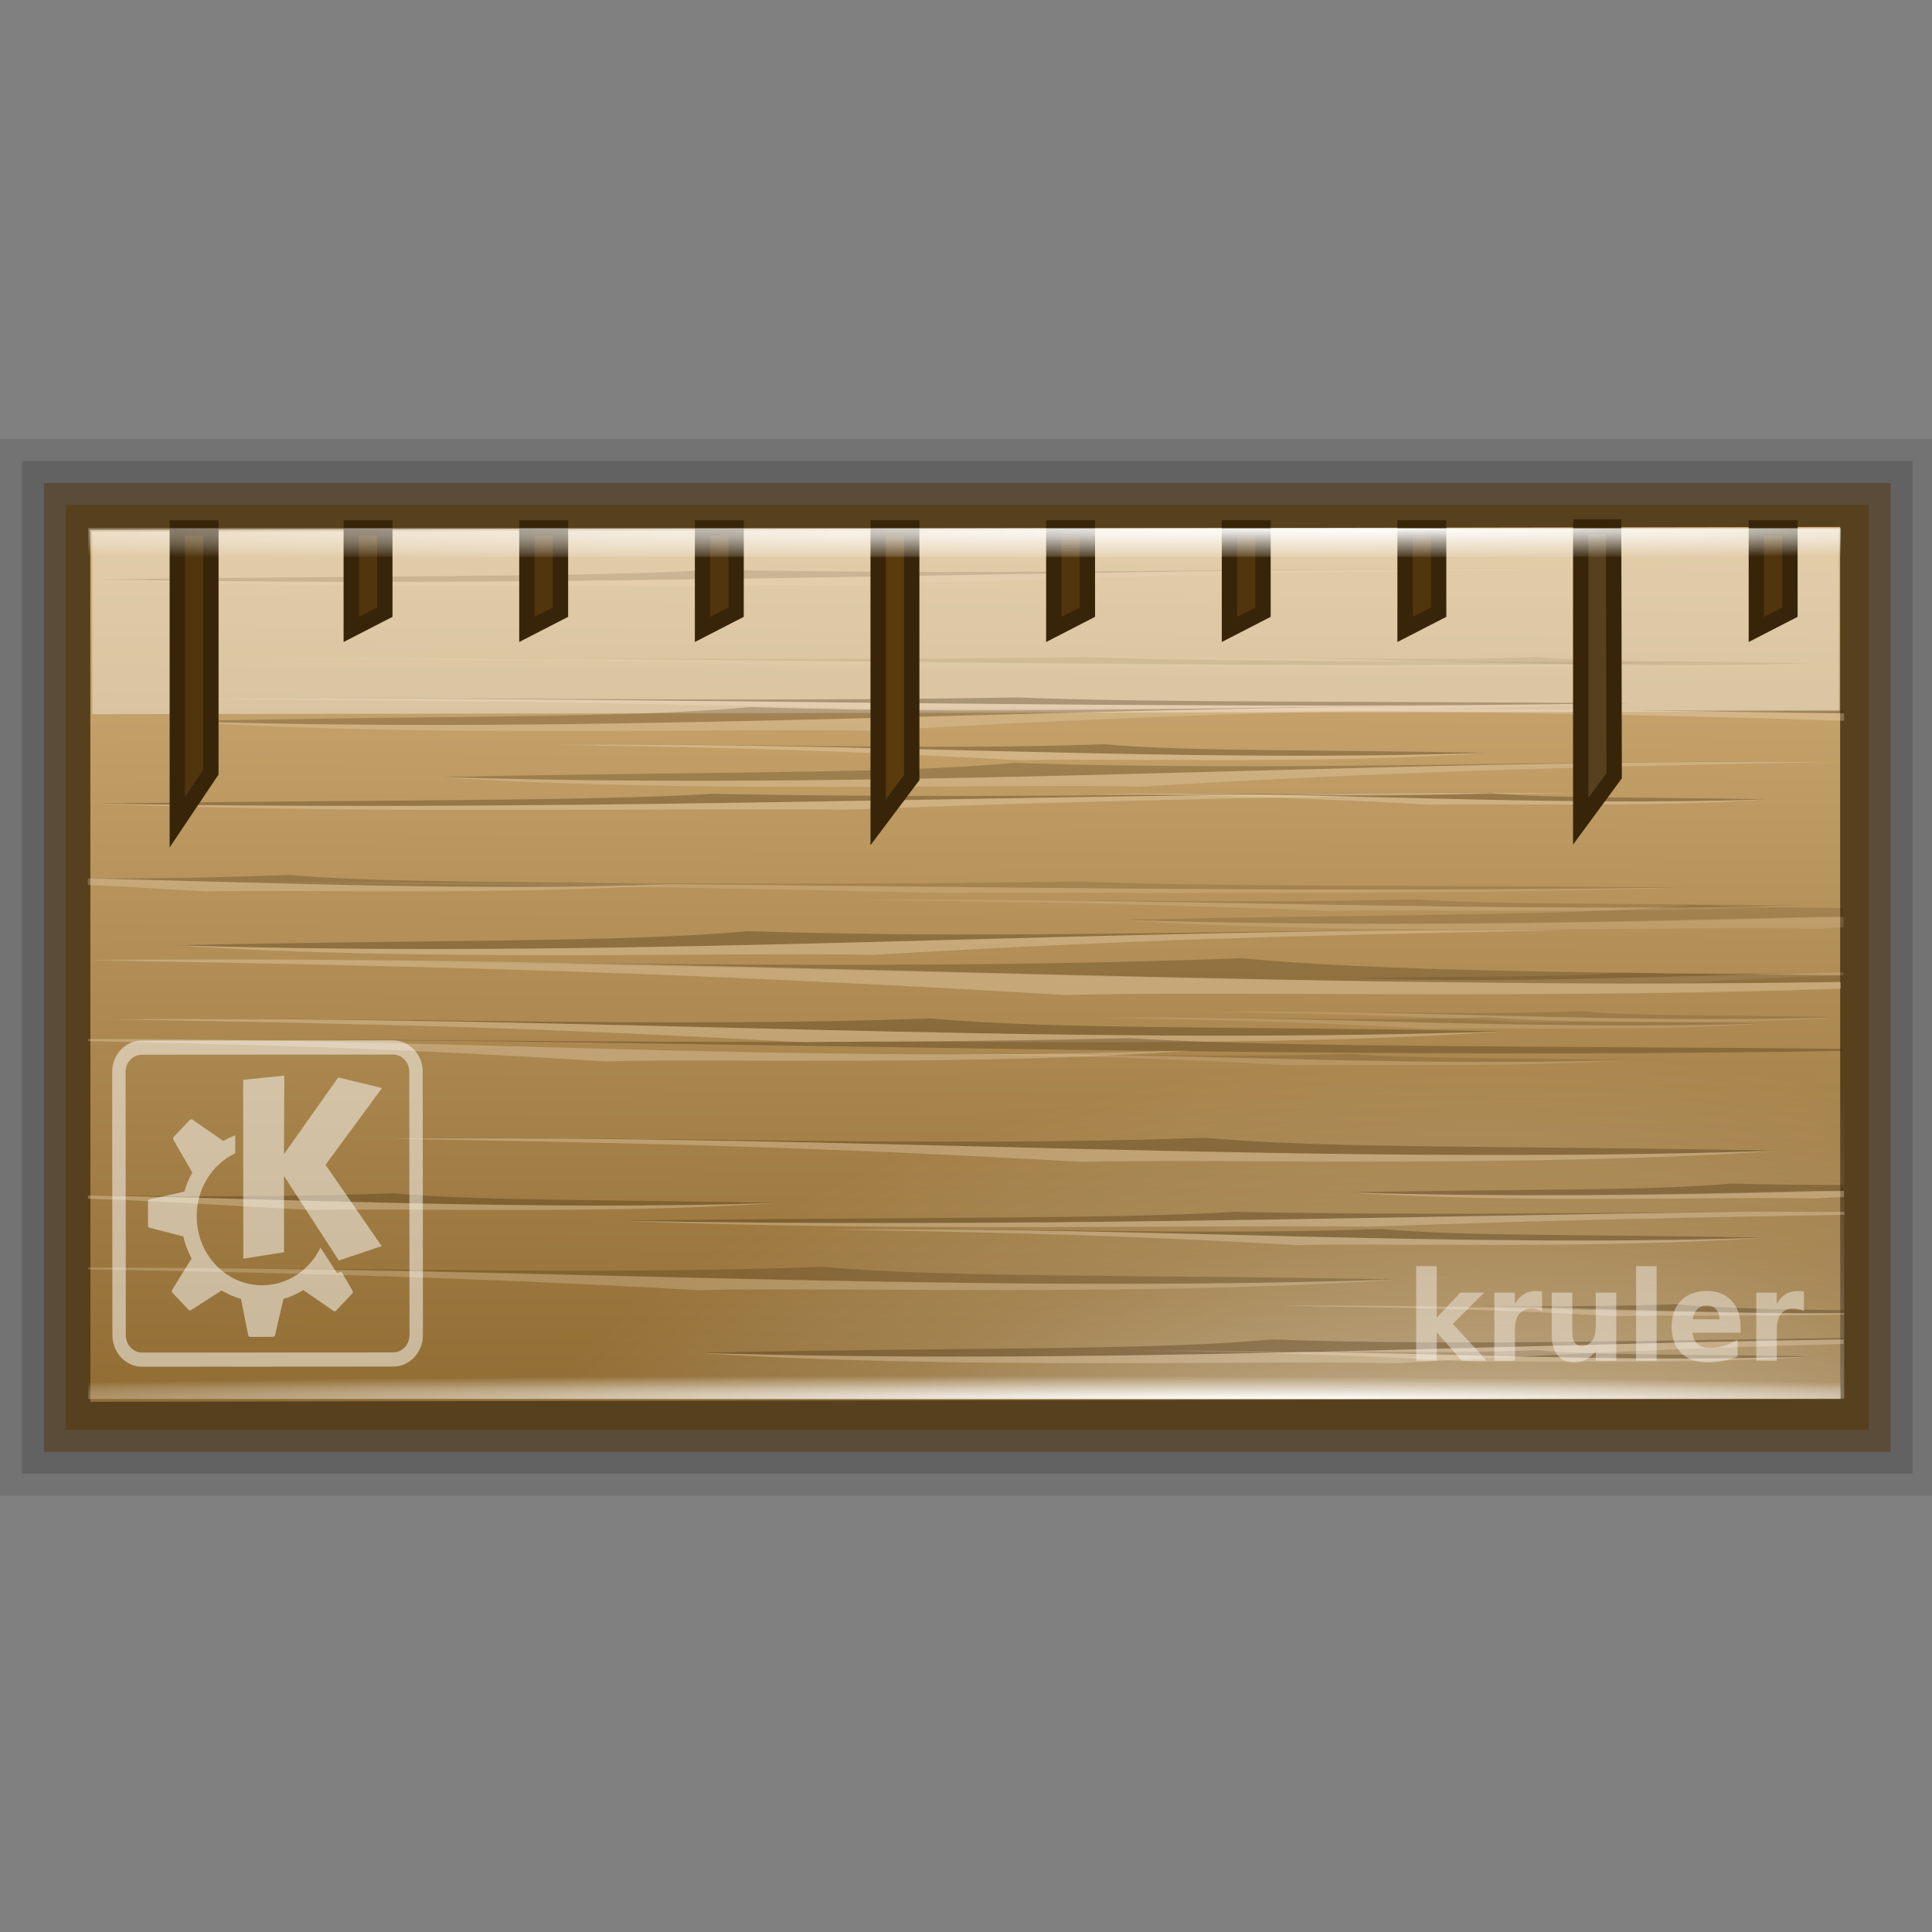 <?xml version="1.0" encoding="UTF-8" standalone="no"?>
<!-- Created with Inkscape (http://www.inkscape.org/) -->
<svg
   xmlns:dc="http://purl.org/dc/elements/1.1/"
   xmlns:cc="http://web.resource.org/cc/"
   xmlns:rdf="http://www.w3.org/1999/02/22-rdf-syntax-ns#"
   xmlns:svg="http://www.w3.org/2000/svg"
   xmlns="http://www.w3.org/2000/svg"
   xmlns:xlink="http://www.w3.org/1999/xlink"
   xmlns:sodipodi="http://sodipodi.sourceforge.net/DTD/sodipodi-0.dtd"
   xmlns:inkscape="http://www.inkscape.org/namespaces/inkscape"
   width="88"
   height="88"
   id="svg1307"
   sodipodi:version="0.32"
   inkscape:version="0.45.1"
   version="1.0"
   sodipodi:docbase="/home/david/Projects/Oxygen/oxygen/scalable/apps/small/22x22"
   sodipodi:docname="kruler.svg"
   inkscape:output_extension="org.inkscape.output.svg.inkscape"
   inkscape:export-filename="/home/david/Projects/Oxygen/oxygen/scalable/apps/small/22x22/kruler.png"
   inkscape:export-xdpi="22.5"
   inkscape:export-ydpi="22.5">
  <rect width="100%" height="100%" fill="#808080" stroke="none"/>
  <defs
     id="defs1309">
    <linearGradient
       inkscape:collect="always"
       id="linearGradient4690">
      <stop
         style="stop-color:white;stop-opacity:1;"
         offset="0"
         id="stop4692" />
      <stop
         style="stop-color:white;stop-opacity:0;"
         offset="1"
         id="stop4694" />
    </linearGradient>
    <linearGradient
       inkscape:collect="always"
       id="linearGradient4162">
      <stop
         style="stop-color:white;stop-opacity:1;"
         offset="0"
         id="stop4164" />
      <stop
         style="stop-color:white;stop-opacity:0;"
         offset="1"
         id="stop4166" />
    </linearGradient>
    <linearGradient
       id="linearGradient2875">
      <stop
         style="stop-color:white;stop-opacity:1;"
         offset="0"
         id="stop2877" />
      <stop
         id="stop2887"
         offset="0.125"
         style="stop-color:white;stop-opacity:0.639;" />
      <stop
         id="stop2885"
         offset="0.25"
         style="stop-color:white;stop-opacity:0.592;" />
      <stop
         id="stop2883"
         offset="0.5"
         style="stop-color:white;stop-opacity:0.394;" />
      <stop
         style="stop-color:white;stop-opacity:0.13;"
         offset="0.75"
         id="stop2889" />
      <stop
         style="stop-color:white;stop-opacity:0;"
         offset="1"
         id="stop2879" />
    </linearGradient>
    <linearGradient
       id="linearGradient2257">
      <stop
         style="stop-color:#8f6b32;stop-opacity:1;"
         offset="0"
         id="stop2259" />
      <stop
         style="stop-color:#debc85;stop-opacity:1;"
         offset="1"
         id="stop2261" />
    </linearGradient>
    <radialGradient
       inkscape:collect="always"
       xlink:href="#linearGradient4690"
       id="radialGradient2445"
       gradientUnits="userSpaceOnUse"
       gradientTransform="matrix(0.94,0,0,1.6913723e-2,-16.257,-63.519)"
       cx="64"
       cy="-11.912"
       fx="80.324"
       fy="-11.912"
       r="62.388" />
    <radialGradient
       inkscape:collect="always"
       xlink:href="#linearGradient4690"
       id="radialGradient2448"
       gradientUnits="userSpaceOnUse"
       gradientTransform="matrix(1.139,0,0,2.4317649e-2,-28.943,24.349)"
       cx="64"
       cy="-11.912"
       fx="80.324"
       fy="-11.912"
       r="62.388" />
    <radialGradient
       inkscape:collect="always"
       xlink:href="#linearGradient4162"
       id="radialGradient2574"
       gradientUnits="userSpaceOnUse"
       gradientTransform="matrix(-0.895,-8.6924574e-3,2.2676828e-4,-0.274,179.919,55.585)"
       cx="120.852"
       cy="64.041"
       fx="120.852"
       fy="64.041"
       r="61.103" />
    <radialGradient
       inkscape:collect="always"
       xlink:href="#linearGradient2875"
       id="radialGradient2577"
       gradientUnits="userSpaceOnUse"
       gradientTransform="matrix(0.819,0,0,0.533,15.382,-3.898)"
       cx="63.836"
       cy="157.934"
       fx="63.836"
       fy="157.934"
       r="61.217" />
    <linearGradient
       inkscape:collect="always"
       xlink:href="#linearGradient2257"
       id="linearGradient2580"
       gradientUnits="userSpaceOnUse"
       gradientTransform="matrix(0.653,6.8979518e-3,-1.8533424e-3,2.429,2.355,-95.694)"
       x1="55.055"
       y1="66.106"
       x2="55.055"
       y2="45.826" />
  </defs>
  <sodipodi:namedview
     id="base"
     pagecolor="#ffffff"
     bordercolor="#666666"
     borderopacity="1.0"
     inkscape:pageopacity="0.0"
     inkscape:pageshadow="2"
     inkscape:zoom="0.25"
     inkscape:cx="44"
     inkscape:cy="44"
     inkscape:current-layer="layer1"
     showgrid="false"
     inkscape:document-units="px"
     inkscape:grid-bbox="true"
     guidetolerance="0.1px"
     showguides="false"
     inkscape:guide-bbox="true"
     inkscape:window-width="743"
     inkscape:window-height="745"
     inkscape:window-x="531"
     inkscape:window-y="0"
     width="88px"
     height="88px"
     gridempspacing="4"
     gridspacingx="4px"
     gridspacingy="4px"
     showborder="false">
    <sodipodi:guide
       orientation="horizontal"
       position="139.982"
       id="guide2204" />
  </sodipodi:namedview>
  <g
     id="layer1"
     inkscape:label="Layer 1"
     inkscape:groupmode="layer">
    <rect
       y="24"
       x="4"
       height="40.126"
       width="80.114"
       id="rect3587"
       style="opacity:0.1;fill:none;fill-opacity:1;stroke:#000000;stroke-width:8;stroke-linecap:round;stroke-linejoin:miter;stroke-miterlimit:4;stroke-dasharray:none;stroke-opacity:1" />
    <rect
       style="opacity:0.15;fill:none;fill-opacity:1;stroke:#000000;stroke-width:6;stroke-linecap:round;stroke-linejoin:miter;stroke-miterlimit:4;stroke-dasharray:none;stroke-opacity:1"
       id="rect3585"
       width="80.114"
       height="40.126"
       x="4"
       y="24" />
    <rect
       y="24"
       x="4"
       height="40.126"
       width="80.114"
       id="rect3583"
       style="opacity:0.606;fill:none;fill-opacity:1;stroke:#57401e;stroke-width:4;stroke-linecap:round;stroke-linejoin:miter;stroke-miterlimit:4;stroke-dasharray:none;stroke-opacity:1" />
    <rect
       style="opacity:1;fill:none;fill-opacity:1;stroke:#57401e;stroke-width:2;stroke-linecap:round;stroke-linejoin:miter;stroke-miterlimit:4;stroke-dasharray:none;stroke-opacity:1"
       id="rect2612"
       width="80.114"
       height="40.126"
       x="4"
       y="24" />
    <path
       sodipodi:nodetypes="ccc"
       id="path2276"
       d="M 50.893,3.281 L 50.893,0.487 L 50.893,3.281 z "
       style="fill:#ffffff;fill-opacity:0.757;fill-rule:nonzero;stroke:none;stroke-width:0.5;stroke-linecap:round;stroke-linejoin:round;stroke-miterlimit:4;stroke-dasharray:none;stroke-dashoffset:4;stroke-opacity:1" />
    <rect
       style="fill:url(#linearGradient2580);fill-opacity:1;fill-rule:nonzero;stroke:none;stroke-width:0.379;stroke-linecap:round;stroke-linejoin:round;stroke-miterlimit:4;stroke-dasharray:none;stroke-dashoffset:4;stroke-opacity:1"
       id="rect1975"
       width="79.701"
       height="39.71"
       x="4.111"
       y="24.148"
       transform="matrix(1,-1.7618272e-3,1.271847e-4,1,0,0)" />
    <path
       style="opacity:0.96;fill:url(#radialGradient2577);fill-opacity:1;fill-rule:nonzero;stroke:none;stroke-width:0.3;stroke-linecap:round;stroke-linejoin:round;stroke-miterlimit:4;stroke-dasharray:none;stroke-dashoffset:4;stroke-opacity:1"
       d="M 84,45.132 L 4.151,45.2 L 4.151,63.77 L 84,63.702 L 84,45.132 z "
       id="rect2873" />
    <rect
       style="fill:#ffffff;fill-opacity:1;fill-rule:nonzero;stroke:url(#radialGradient2574);stroke-width:0;stroke-linecap:round;stroke-linejoin:round;stroke-miterlimit:4;stroke-dasharray:none;stroke-dashoffset:4;stroke-opacity:1;opacity:0.372"
       id="rect2891"
       width="79.561"
       height="8.311"
       x="4.198"
       y="24.226"
       transform="matrix(1,-1.6187805e-3,1.3791741e-4,1,0,0)" />
    <g
       id="g2927"
       transform="matrix(-1.04,1.1459677e-3,-2.1921539e-4,-1.079,72.324,110.305)">
      <path
         sodipodi:nodetypes="cccc"
         id="path2921"
         d="M 3.648,58.695 C 24.396,58.06 44.192,59.427 64.656,59.267 C 53.231,59.394 40.732,58.867 28.762,59.267 C 23.517,58.79 14.644,58.922 3.648,58.695 z "
         style="opacity:0.295;fill:#382509;fill-opacity:1;fill-rule:evenodd;stroke:none;stroke-width:1px;stroke-linecap:butt;stroke-linejoin:miter;stroke-opacity:1" />
      <path
         style="opacity:0.295;fill:#f7e5cb;fill-opacity:1;fill-rule:evenodd;stroke:none;stroke-width:1px;stroke-linecap:butt;stroke-linejoin:miter;stroke-opacity:1"
         d="M 3.648,58.695 C 24.396,58.06 44.192,59.427 64.656,59.267 C 52.659,59.06 45.469,58.878 34.244,58.258 C 28.427,58.401 14.596,57.969 3.648,58.695 z "
         id="path2923"
         sodipodi:nodetypes="cccc" />
    </g>
    <g
       transform="matrix(-0.716,5.5103525e-4,-1.5041255e-4,-0.52,85.065,71.768)"
       id="g2931"
       style="opacity:0.5">
      <path
         style="opacity:0.295;fill:#382509;fill-opacity:1;fill-rule:evenodd;stroke:none;stroke-width:1px;stroke-linecap:butt;stroke-linejoin:miter;stroke-opacity:1"
         d="M 3.648,58.695 C 24.396,58.06 44.192,59.427 64.656,59.267 C 53.231,59.394 40.732,58.867 28.762,59.267 C 23.517,58.79 14.644,58.922 3.648,58.695 z "
         id="path2933"
         sodipodi:nodetypes="cccc" />
      <path
         sodipodi:nodetypes="cccc"
         id="path2935"
         d="M 3.648,58.695 C 24.396,58.06 44.192,59.427 64.656,59.267 C 52.659,59.06 45.469,58.878 34.244,58.258 C 28.427,58.401 14.596,57.969 3.648,58.695 z "
         style="opacity:0.295;fill:#f7e5cb;fill-opacity:1;fill-rule:evenodd;stroke:none;stroke-width:1px;stroke-linecap:butt;stroke-linejoin:miter;stroke-opacity:1" />
    </g>
    <g
       transform="matrix(0.696,-7.6503975e-4,-1.4702876e-4,-0.722,58.852,96.694)"
       id="g2937">
      <path
         style="opacity:0.295;fill:#382509;fill-opacity:1;fill-rule:evenodd;stroke:none;stroke-width:1px;stroke-linecap:butt;stroke-linejoin:miter;stroke-opacity:1"
         d="M 81.062,75.656 C 77.146,75.817 70.523,75.764 62.312,75.844 C 70.541,75.952 78.555,75.904 86.562,75.812 L 86.562,75.688 C 84.719,75.682 82.883,75.683 81.062,75.656 z "
         transform="matrix(1.339,-1.41813e-3,-6.340608e-4,-3.002,-79.735,286.465)"
         id="path2939" />
      <path
         style="opacity:0.295;fill:#f7e5cb;fill-opacity:1;fill-rule:evenodd;stroke:none;stroke-width:1px;stroke-linecap:butt;stroke-linejoin:miter;stroke-opacity:1"
         d="M 85.156,75.812 C 77.614,75.897 70.059,75.946 62.312,75.844 C 70.488,76.082 80.813,75.923 85.156,75.969 C 85.686,75.955 86.055,75.95 86.562,75.938 L 86.562,75.812 C 86.094,75.818 85.625,75.807 85.156,75.812 z "
         transform="matrix(1.339,-1.41813e-3,-6.340608e-4,-3.002,-79.735,286.465)"
         id="path2941" />
    </g>
    <g
       id="g2943"
       transform="matrix(0.501,-5.5103525e-4,-1.0531326e-4,-0.52,59.56,75.08)"
       style="opacity:0.5">
      <path
         style="opacity:0.295;fill:#382509;fill-opacity:1;fill-rule:evenodd;stroke:none;stroke-width:1px;stroke-linecap:butt;stroke-linejoin:miter;stroke-opacity:1"
         d="M 75.812,71.219 C 72.992,71.335 68.227,71.286 62.312,71.344 C 70.223,71.448 77.857,71.296 85.562,71.219 C 82.309,71.236 79.032,71.265 75.812,71.219 z "
         transform="matrix(1.859,-1.968702e-3,-8.753469e-4,-4.168,-112.119,356.168)"
         id="path2945" />
      <path
         style="opacity:0.295;fill:#f7e5cb;fill-opacity:1;fill-rule:evenodd;stroke:none;stroke-width:1px;stroke-linecap:butt;stroke-linejoin:miter;stroke-opacity:1"
         d="M 86.562,71.219 C 78.518,71.293 70.565,71.452 62.312,71.344 C 68.201,71.515 75.621,71.405 78.75,71.438 C 81.687,71.364 84.106,71.318 86.562,71.281 L 86.562,71.219 z "
         transform="matrix(1.859,-1.968702e-3,-8.753469e-4,-4.168,-112.119,356.168)"
         id="path2947" />
    </g>
    <g
       transform="matrix(-0.472,5.2032292e-4,-9.9534175e-5,-0.49,85.635,75.088)"
       id="g2949"
       style="opacity:0.5">
      <path
         style="opacity:0.295;fill:#382509;fill-opacity:1;fill-rule:evenodd;stroke:none;stroke-width:1px;stroke-linecap:butt;stroke-linejoin:miter;stroke-opacity:1"
         d="M 3.648,58.695 C 24.396,58.06 44.192,59.427 64.656,59.267 C 53.231,59.394 40.732,58.867 28.762,59.267 C 23.517,58.79 14.644,58.922 3.648,58.695 z "
         id="path2951"
         sodipodi:nodetypes="cccc" />
      <path
         sodipodi:nodetypes="cccc"
         id="path2953"
         d="M 3.648,58.695 C 24.396,58.06 44.192,59.427 64.656,59.267 C 52.659,59.06 45.469,58.878 34.244,58.258 C 28.427,58.401 14.596,57.969 3.648,58.695 z "
         style="opacity:0.295;fill:#f7e5cb;fill-opacity:1;fill-rule:evenodd;stroke:none;stroke-width:1px;stroke-linecap:butt;stroke-linejoin:miter;stroke-opacity:1" />
    </g>
    <g
       id="g2955"
       transform="matrix(-1.04,1.1459677e-3,-2.1921539e-4,-1.079,67.454,121.59)"
       style="opacity:0.8">
      <path
         style="opacity:0.295;fill:#382509;fill-opacity:1;fill-rule:evenodd;stroke:none;stroke-width:1px;stroke-linecap:butt;stroke-linejoin:miter;stroke-opacity:1"
         d="M 7.719,63.438 C 25.111,63.516 42.196,63.93 59.969,63.688 C 48.973,63.586 40.088,63.65 34.844,63.438 C 25.866,63.571 16.615,63.471 7.719,63.438 z "
         transform="matrix(-1,0,0,-2.242,63.618,201.468)"
         id="path2957" />
      <path
         style="opacity:0.295;fill:#f7e5cb;fill-opacity:1;fill-rule:evenodd;stroke:none;stroke-width:1px;stroke-linecap:butt;stroke-linejoin:miter;stroke-opacity:1"
         d="M 2.625,63.438 L 2.625,63.469 C 12.315,63.55 19.473,63.631 29.375,63.875 C 35.192,63.811 49.021,64.011 59.969,63.688 C 40.464,63.954 21.792,63.442 2.625,63.438 z "
         transform="matrix(-1,0,0,-2.242,63.618,201.468)"
         id="path2959" />
    </g>
    <g
       id="g2961"
       transform="matrix(-1.113,1.2259147e-3,-1.0531326e-4,-0.52,78.379,62.552)">
      <path
         sodipodi:nodetypes="cccc"
         id="path2963"
         d="M 3.648,58.695 C 24.396,58.06 44.192,59.427 64.656,59.267 C 53.231,59.394 40.732,58.867 28.762,59.267 C 23.517,58.79 14.644,58.922 3.648,58.695 z "
         style="opacity:0.295;fill:#382509;fill-opacity:1;fill-rule:evenodd;stroke:none;stroke-width:1px;stroke-linecap:butt;stroke-linejoin:miter;stroke-opacity:1" />
      <path
         style="opacity:0.295;fill:#f7e5cb;fill-opacity:1;fill-rule:evenodd;stroke:none;stroke-width:1px;stroke-linecap:butt;stroke-linejoin:miter;stroke-opacity:1"
         d="M 3.648,58.695 C 24.396,58.06 44.192,59.427 64.656,59.267 C 52.659,59.06 45.469,58.878 34.244,58.258 C 28.427,58.401 14.596,57.969 3.648,58.695 z "
         id="path2965"
         sodipodi:nodetypes="cccc" />
    </g>
    <g
       transform="matrix(-1.113,1.2259147e-3,-1.0531326e-4,-0.52,81.173,70.935)"
       id="g2967"
       style="opacity:0.5">
      <path
         style="opacity:0.295;fill:#382509;fill-opacity:1;fill-rule:evenodd;stroke:none;stroke-width:1px;stroke-linecap:butt;stroke-linejoin:miter;stroke-opacity:1"
         d="M 3.648,58.695 C 24.396,58.06 44.192,59.427 64.656,59.267 C 53.231,59.394 40.732,58.867 28.762,59.267 C 23.517,58.79 14.644,58.922 3.648,58.695 z "
         id="path2969"
         sodipodi:nodetypes="cccc" />
      <path
         sodipodi:nodetypes="cccc"
         id="path2971"
         d="M 3.648,58.695 C 24.396,58.06 44.192,59.427 64.656,59.267 C 52.659,59.06 45.469,58.878 34.244,58.258 C 28.427,58.401 14.596,57.969 3.648,58.695 z "
         style="opacity:0.295;fill:#f7e5cb;fill-opacity:1;fill-rule:evenodd;stroke:none;stroke-width:1px;stroke-linecap:butt;stroke-linejoin:miter;stroke-opacity:1" />
    </g>
    <g
       transform="matrix(1.118,-1.2300007e-3,-1.4702876e-4,-0.722,0.32,78.983)"
       id="g2991">
      <path
         style="opacity:0.295;fill:#382509;fill-opacity:1;fill-rule:evenodd;stroke:none;stroke-width:1px;stroke-linecap:butt;stroke-linejoin:miter;stroke-opacity:1"
         d="M 3.648,58.695 C 24.396,58.06 44.192,59.427 64.656,59.267 C 53.231,59.394 40.732,58.867 28.762,59.267 C 23.517,58.79 14.644,58.922 3.648,58.695 z "
         id="path2993"
         sodipodi:nodetypes="cccc" />
      <path
         sodipodi:nodetypes="cccc"
         id="path2995"
         d="M 3.648,58.695 C 24.396,58.06 44.192,59.427 64.656,59.267 C 52.659,59.06 45.469,58.878 34.244,58.258 C 28.427,58.401 14.596,57.969 3.648,58.695 z "
         style="opacity:0.295;fill:#f7e5cb;fill-opacity:1;fill-rule:evenodd;stroke:none;stroke-width:1px;stroke-linecap:butt;stroke-linejoin:miter;stroke-opacity:1" />
    </g>
    <g
       style="opacity:0.5"
       transform="matrix(1.04,-1.1459677e-3,-2.1921539e-4,-1.079,47.161,105.24)"
       id="g2997">
      <path
         style="opacity:0.295;fill:#382509;fill-opacity:1;fill-rule:evenodd;stroke:none;stroke-width:1px;stroke-linecap:butt;stroke-linejoin:miter;stroke-opacity:1"
         d="M 79.125,69.812 C 73.274,70.053 63.362,70.006 51.094,70.125 C 63.118,70.283 74.859,70.195 86.562,70.062 L 86.562,69.875 C 84.073,69.866 81.585,69.848 79.125,69.812 z "
         transform="matrix(0.896,-9.515194e-4,-4.234608e-4,-2.009,-42.123,199.63)"
         id="path2999" />
      <path
         style="opacity:0.295;fill:#f7e5cb;fill-opacity:1;fill-rule:evenodd;stroke:none;stroke-width:1px;stroke-linecap:butt;stroke-linejoin:miter;stroke-opacity:1"
         d="M 85.25,70.062 C 73.981,70.188 62.668,70.277 51.094,70.125 C 63.309,70.481 78.76,70.245 85.25,70.312 C 85.744,70.3 86.082,70.293 86.562,70.281 L 86.562,70.062 C 86.125,70.067 85.687,70.058 85.25,70.062 z "
         transform="matrix(0.896,-9.515194e-4,-4.234608e-4,-2.009,-42.123,199.63)"
         id="path3001" />
    </g>
    <g
       id="g3021"
       transform="matrix(1.04,-1.1459677e-3,-2.1921539e-4,-1.079,4.154,106.393)">
      <path
         sodipodi:nodetypes="cccc"
         id="path3023"
         d="M 3.648,58.695 C 24.396,58.06 44.192,59.427 64.656,59.267 C 53.231,59.394 40.732,58.867 28.762,59.267 C 23.517,58.79 14.644,58.922 3.648,58.695 z "
         style="opacity:0.295;fill:#382509;fill-opacity:1;fill-rule:evenodd;stroke:none;stroke-width:1px;stroke-linecap:butt;stroke-linejoin:miter;stroke-opacity:1" />
      <path
         style="opacity:0.295;fill:#f7e5cb;fill-opacity:1;fill-rule:evenodd;stroke:none;stroke-width:1px;stroke-linecap:butt;stroke-linejoin:miter;stroke-opacity:1"
         d="M 3.648,58.695 C 24.396,58.06 44.192,59.427 64.656,59.267 C 52.659,59.06 45.469,58.878 34.244,58.258 C 28.427,58.401 14.596,57.969 3.648,58.695 z "
         id="path3025"
         sodipodi:nodetypes="cccc" />
    </g>
    <g
       transform="matrix(-0.696,7.6503975e-4,-1.4702876e-4,-0.722,70.332,76.667)"
       id="g3045">
      <path
         style="opacity:0.295;fill:#382509;fill-opacity:1;fill-rule:evenodd;stroke:none;stroke-width:1px;stroke-linecap:butt;stroke-linejoin:miter;stroke-opacity:1"
         d="M 3.648,58.695 C 24.396,58.06 44.192,59.427 64.656,59.267 C 53.231,59.394 40.732,58.867 28.762,59.267 C 23.517,58.79 14.644,58.922 3.648,58.695 z "
         id="path3047"
         sodipodi:nodetypes="cccc" />
      <path
         sodipodi:nodetypes="cccc"
         id="path3049"
         d="M 3.648,58.695 C 24.396,58.06 44.192,59.427 64.656,59.267 C 52.659,59.06 45.469,58.878 34.244,58.258 C 28.427,58.401 14.596,57.969 3.648,58.695 z "
         style="opacity:0.295;fill:#f7e5cb;fill-opacity:1;fill-rule:evenodd;stroke:none;stroke-width:1px;stroke-linecap:butt;stroke-linejoin:miter;stroke-opacity:1" />
    </g>
    <g
       id="g3051"
       transform="matrix(-0.696,7.6503975e-4,-1.4702876e-4,-0.722,37.977,97.146)">
      <path
         style="opacity:0.295;fill:#382509;fill-opacity:1;fill-rule:evenodd;stroke:none;stroke-width:1px;stroke-linecap:butt;stroke-linejoin:miter;stroke-opacity:1"
         d="M 16.031,62.062 C 11.604,62.128 7.087,62.117 2.625,62.094 C 12.642,62.181 22.568,62.39 32.844,62.25 C 25.485,62.182 19.541,62.205 16.031,62.062 z "
         transform="matrix(-1.494,0,0,-3.349,52.716,267.143)"
         id="path3053" />
      <path
         style="opacity:0.295;fill:#f7e5cb;fill-opacity:1;fill-rule:evenodd;stroke:none;stroke-width:1px;stroke-linecap:butt;stroke-linejoin:miter;stroke-opacity:1"
         d="M 2.625,62.094 L 2.625,62.156 C 5.689,62.2 8.712,62.285 12.375,62.375 C 16.268,62.332 25.516,62.467 32.844,62.25 C 22.568,62.39 12.642,62.181 2.625,62.094 z "
         transform="matrix(-1.494,0,0,-3.349,52.716,267.143)"
         id="path3055" />
    </g>
    <g
       id="g3057"
       transform="matrix(-1.118,1.2300007e-3,-1.4702876e-4,-0.722,126.177,74.983)">
      <path
         style="opacity:0.295;fill:#382509;fill-opacity:1;fill-rule:evenodd;stroke:none;stroke-width:1px;stroke-linecap:butt;stroke-linejoin:miter;stroke-opacity:1"
         d="M 75.531,65.719 C 79.213,65.739 82.885,65.758 86.562,65.781 L 86.562,65.719 C 82.894,65.724 79.189,65.728 75.531,65.719 z "
         transform="matrix(-0.834,-1.419849e-3,3.948531e-4,-3.002,109.889,256.516)"
         id="path3059" />
      <path
         style="opacity:0.295;fill:#f7e5cb;fill-opacity:1;fill-rule:evenodd;stroke:none;stroke-width:1px;stroke-linecap:butt;stroke-linejoin:miter;stroke-opacity:1"
         d="M 54.281,65.688 C 66.984,65.742 75.547,65.789 86.562,65.938 L 86.562,65.781 C 75.843,65.713 65.146,65.659 54.281,65.688 z "
         transform="matrix(-0.834,-1.419849e-3,3.948531e-4,-3.002,109.889,256.516)"
         id="path3061" />
    </g>
    <g
       style="opacity:0.5"
       id="g3063"
       transform="matrix(-0.501,5.5103525e-4,-1.0531326e-4,-0.52,75.922,78.798)">
      <path
         sodipodi:nodetypes="cccc"
         id="path3065"
         d="M 3.648,58.695 C 24.396,58.06 44.192,59.427 64.656,59.267 C 53.231,59.394 40.732,58.867 28.762,59.267 C 23.517,58.79 14.644,58.922 3.648,58.695 z "
         style="opacity:0.295;fill:#382509;fill-opacity:1;fill-rule:evenodd;stroke:none;stroke-width:1px;stroke-linecap:butt;stroke-linejoin:miter;stroke-opacity:1" />
      <path
         style="opacity:0.295;fill:#f7e5cb;fill-opacity:1;fill-rule:evenodd;stroke:none;stroke-width:1px;stroke-linecap:butt;stroke-linejoin:miter;stroke-opacity:1"
         d="M 3.648,58.695 C 24.396,58.06 44.192,59.427 64.656,59.267 C 52.659,59.06 45.469,58.878 34.244,58.258 C 28.427,58.401 14.596,57.969 3.648,58.695 z "
         id="path3067"
         sodipodi:nodetypes="cccc" />
    </g>
    <g
       transform="matrix(-0.696,7.6503975e-4,-1.4702876e-4,-0.722,82.948,98.748)"
       id="g3069">
      <path
         style="opacity:0.295;fill:#382509;fill-opacity:1;fill-rule:evenodd;stroke:none;stroke-width:1px;stroke-linecap:butt;stroke-linejoin:miter;stroke-opacity:1"
         d="M 3.648,58.695 C 24.396,58.06 44.192,59.427 64.656,59.267 C 53.231,59.394 40.732,58.867 28.762,59.267 C 23.517,58.79 14.644,58.922 3.648,58.695 z "
         id="path3071"
         sodipodi:nodetypes="cccc" />
      <path
         sodipodi:nodetypes="cccc"
         id="path3073"
         d="M 3.648,58.695 C 24.396,58.06 44.192,59.427 64.656,59.267 C 52.659,59.06 45.469,58.878 34.244,58.258 C 28.427,58.401 14.596,57.969 3.648,58.695 z "
         style="opacity:0.295;fill:#f7e5cb;fill-opacity:1;fill-rule:evenodd;stroke:none;stroke-width:1px;stroke-linecap:butt;stroke-linejoin:miter;stroke-opacity:1" />
    </g>
    <g
       id="g3075"
       transform="matrix(-0.501,5.5103525e-4,-1.0531326e-4,-0.52,82.231,77.136)"
       style="opacity:0.5">
      <path
         sodipodi:nodetypes="cccc"
         id="path3077"
         d="M 3.648,58.695 C 24.396,58.06 44.192,59.427 64.656,59.267 C 53.231,59.394 40.732,58.867 28.762,59.267 C 23.517,58.79 14.644,58.922 3.648,58.695 z "
         style="opacity:0.295;fill:#382509;fill-opacity:1;fill-rule:evenodd;stroke:none;stroke-width:1px;stroke-linecap:butt;stroke-linejoin:miter;stroke-opacity:1" />
      <path
         style="opacity:0.295;fill:#f7e5cb;fill-opacity:1;fill-rule:evenodd;stroke:none;stroke-width:1px;stroke-linecap:butt;stroke-linejoin:miter;stroke-opacity:1"
         d="M 3.648,58.695 C 24.396,58.06 44.192,59.427 64.656,59.267 C 52.659,59.06 45.469,58.878 34.244,58.258 C 28.427,58.401 14.596,57.969 3.648,58.695 z "
         id="path3079"
         sodipodi:nodetypes="cccc" />
    </g>
    <g
       id="g3081"
       transform="matrix(-0.696,7.6503975e-4,-1.4702876e-4,-0.722,33.225,82.626)"
       style="opacity:0.85">
      <path
         style="opacity:0.295;fill:#382509;fill-opacity:1;fill-rule:evenodd;stroke:none;stroke-width:1px;stroke-linecap:butt;stroke-linejoin:miter;stroke-opacity:1"
         d="M 28.758,59.272 C 33.118,59.126 37.549,59.039 41.972,59.063 C 29.306,58.756 16.653,58.246 3.637,58.644 C 14.633,58.871 23.513,58.795 28.758,59.272 z "
         id="path3083" />
      <path
         style="opacity:0.295;fill:#f7e5cb;fill-opacity:1;fill-rule:evenodd;stroke:none;stroke-width:1px;stroke-linecap:butt;stroke-linejoin:miter;stroke-opacity:1"
         d="M 2.625,56.125 L 2.625,56.25 C 4.314,56.283 5.864,56.327 7.812,56.375 C 11.705,56.332 20.954,56.467 28.281,56.25 C 19.57,56.369 11.102,56.216 2.625,56.125 z "
         transform="matrix(-1.494,0,0,-3.349,45.894,247.038)"
         id="path3085" />
    </g>
    <g
       id="g3099"
       transform="matrix(-1.04,1.1459677e-3,-2.1921539e-4,-1.079,84.855,115.741)">
      <path
         sodipodi:nodetypes="cccc"
         id="path3101"
         d="M 3.648,58.695 C 24.396,58.06 44.192,59.427 64.656,59.267 C 53.231,59.394 40.732,58.867 28.762,59.267 C 23.517,58.79 14.644,58.922 3.648,58.695 z "
         style="opacity:0.295;fill:#382509;fill-opacity:1;fill-rule:evenodd;stroke:none;stroke-width:1px;stroke-linecap:butt;stroke-linejoin:miter;stroke-opacity:1" />
      <path
         style="opacity:0.295;fill:#f7e5cb;fill-opacity:1;fill-rule:evenodd;stroke:none;stroke-width:1px;stroke-linecap:butt;stroke-linejoin:miter;stroke-opacity:1"
         d="M 3.648,58.695 C 24.396,58.06 44.192,59.427 64.656,59.267 C 52.659,59.06 45.469,58.878 34.244,58.258 C 28.427,58.401 14.596,57.969 3.648,58.695 z "
         id="path3103"
         sodipodi:nodetypes="cccc" />
    </g>
    <g
       style="opacity:0.439"
       id="g3117"
       transform="matrix(1.118,-1.2300007e-3,-1.4702876e-4,-0.722,0.437,68.778)">
      <path
         sodipodi:nodetypes="cccc"
         id="path3119"
         d="M 3.648,58.695 C 24.396,58.06 44.192,59.427 64.656,59.267 C 53.231,59.394 40.732,58.867 28.762,59.267 C 23.517,58.79 14.644,58.922 3.648,58.695 z "
         style="opacity:0.295;fill:#382509;fill-opacity:1;fill-rule:evenodd;stroke:none;stroke-width:1px;stroke-linecap:butt;stroke-linejoin:miter;stroke-opacity:1" />
      <path
         style="opacity:0.295;fill:#f7e5cb;fill-opacity:1;fill-rule:evenodd;stroke:none;stroke-width:1px;stroke-linecap:butt;stroke-linejoin:miter;stroke-opacity:1"
         d="M 3.648,58.695 C 24.396,58.06 44.192,59.427 64.656,59.267 C 52.659,59.06 45.469,58.878 34.244,58.258 C 28.649,58.395 15.642,58.001 4.916,58.617 C 4.489,58.641 4.066,58.667 3.648,58.695 z "
         id="path3121"
         sodipodi:nodetypes="cccsc" />
    </g>
    <g
       id="g3123"
       transform="matrix(1.04,-1.1459677e-3,-2.1921539e-4,-1.079,16.26,98.731)"
       style="opacity:0.85">
      <path
         sodipodi:nodetypes="cccc"
         id="path3125"
         d="M 3.648,58.695 C 24.396,58.06 44.192,59.427 64.656,59.267 C 53.231,59.394 40.732,58.867 28.762,59.267 C 23.517,58.79 14.644,58.922 3.648,58.695 z "
         style="opacity:0.295;fill:#382509;fill-opacity:1;fill-rule:evenodd;stroke:none;stroke-width:1px;stroke-linecap:butt;stroke-linejoin:miter;stroke-opacity:1" />
      <path
         style="opacity:0.295;fill:#f7e5cb;fill-opacity:1;fill-rule:evenodd;stroke:none;stroke-width:1px;stroke-linecap:butt;stroke-linejoin:miter;stroke-opacity:1"
         d="M 3.648,58.695 C 24.396,58.06 44.192,59.427 64.656,59.267 C 52.659,59.06 45.469,58.878 34.244,58.258 C 28.427,58.401 14.596,57.969 3.648,58.695 z "
         id="path3127"
         sodipodi:nodetypes="cccc" />
    </g>
    <g
       transform="matrix(1.04,-1.1459677e-3,-2.1921539e-4,-1.079,4.271,96.187)"
       id="g3141"
       style="opacity:0.8">
      <path
         style="opacity:0.295;fill:#382509;fill-opacity:1;fill-rule:evenodd;stroke:none;stroke-width:1px;stroke-linecap:butt;stroke-linejoin:miter;stroke-opacity:1"
         d="M 3.648,58.695 C 24.396,58.06 44.192,59.427 64.656,59.267 C 53.231,59.394 40.732,58.867 28.762,59.267 C 23.517,58.79 14.644,58.922 3.648,58.695 z "
         id="path3143"
         sodipodi:nodetypes="cccc" />
      <path
         sodipodi:nodetypes="cccc"
         id="path3145"
         d="M 3.648,58.695 C 24.396,58.06 44.192,59.427 64.656,59.267 C 52.659,59.06 45.469,58.878 34.244,58.258 C 28.427,58.401 14.596,57.969 3.648,58.695 z "
         style="opacity:0.295;fill:#f7e5cb;fill-opacity:1;fill-rule:evenodd;stroke:none;stroke-width:1px;stroke-linecap:butt;stroke-linejoin:miter;stroke-opacity:1" />
    </g>
    <g
       transform="matrix(-0.501,5.5103525e-4,-1.0531326e-4,-0.52,82.347,66.93)"
       id="g3153">
      <path
         style="opacity:0.295;fill:#382509;fill-opacity:1;fill-rule:evenodd;stroke:none;stroke-width:1px;stroke-linecap:butt;stroke-linejoin:miter;stroke-opacity:1"
         d="M 3.648,58.695 C 24.396,58.06 44.192,59.427 64.656,59.267 C 53.231,59.394 40.732,58.867 28.762,59.267 C 23.517,58.79 14.644,58.922 3.648,58.695 z "
         id="path3155"
         sodipodi:nodetypes="cccc" />
      <path
         sodipodi:nodetypes="cccc"
         id="path3157"
         d="M 3.648,58.695 C 24.396,58.06 44.192,59.427 64.656,59.267 C 52.659,59.06 45.469,58.878 34.244,58.258 C 28.427,58.401 14.596,57.969 3.648,58.695 z "
         style="opacity:0.295;fill:#f7e5cb;fill-opacity:1;fill-rule:evenodd;stroke:none;stroke-width:1px;stroke-linecap:butt;stroke-linejoin:miter;stroke-opacity:1" />
    </g>
    <g
       transform="matrix(-0.501,5.5103525e-4,-1.0531326e-4,-0.52,84.461,92.304)"
       id="g3165">
      <path
         style="opacity:0.295;fill:#382509;fill-opacity:1;fill-rule:evenodd;stroke:none;stroke-width:1px;stroke-linecap:butt;stroke-linejoin:miter;stroke-opacity:1"
         d="M 3.648,58.695 C 24.396,58.06 44.192,59.427 64.656,59.267 C 53.231,59.394 40.732,58.867 28.762,59.267 C 23.517,58.79 14.644,58.922 3.648,58.695 z "
         id="path3167"
         sodipodi:nodetypes="cccc" />
      <path
         sodipodi:nodetypes="cccc"
         id="path3169"
         d="M 3.648,58.695 C 24.396,58.06 44.192,59.427 64.656,59.267 C 52.659,59.06 45.469,58.878 34.244,58.258 C 28.427,58.401 14.596,57.969 3.648,58.695 z "
         style="opacity:0.295;fill:#f7e5cb;fill-opacity:1;fill-rule:evenodd;stroke:none;stroke-width:1px;stroke-linecap:butt;stroke-linejoin:miter;stroke-opacity:1" />
    </g>
    <g
       transform="matrix(-1.461,1.6070744e-3,-2.059225e-4,-1.012,93.416,107.216)"
       id="g3177">
      <path
         style="opacity:0.295;fill:#382509;fill-opacity:1;fill-rule:evenodd;stroke:none;stroke-width:1px;stroke-linecap:butt;stroke-linejoin:miter;stroke-opacity:1"
         d="M 14.438,59.031 C 51.26,59.142 87.466,59.682 124.938,59.438 L 124.938,59.375 C 103.63,59.277 85.8,59.318 75.219,59.031 C 55.115,59.231 34.359,59.082 14.438,59.031 z "
         transform="matrix(-0.447,0,0,-1.5,62.351,147.811)"
         id="path3179" />
      <path
         style="opacity:0.295;fill:#f7e5cb;fill-opacity:1;fill-rule:evenodd;stroke:none;stroke-width:1px;stroke-linecap:butt;stroke-linejoin:miter;stroke-opacity:1"
         d="M 61.179,59.278 L 61.179,59.184 C 55.32,59.001 51.026,58.797 45.063,58.247 C 41.582,58.389 33.302,57.989 26.751,58.716 C 38.461,58.117 49.67,59.276 61.179,59.278 z "
         id="path3181" />
    </g>
    <g
       transform="matrix(1.118,-1.2300007e-3,-1.4702876e-4,-0.722,24.154,97.989)"
       id="g3195">
      <path
         style="opacity:0.295;fill:#382509;fill-opacity:1;fill-rule:evenodd;stroke:none;stroke-width:1px;stroke-linecap:butt;stroke-linejoin:miter;stroke-opacity:1"
         d="M 56.844,76.25 C 50.555,76.412 39.904,76.356 26.719,76.438 C 45.378,76.587 63.4,76.354 81.594,76.25 C 73.35,76.281 65.032,76.322 56.844,76.25 z "
         transform="matrix(0.834,-1.419849e-3,-3.948531e-4,-3.002,-18.613,288.204)"
         id="path3197" />
      <path
         style="opacity:0.295;fill:#f7e5cb;fill-opacity:1;fill-rule:evenodd;stroke:none;stroke-width:1px;stroke-linecap:butt;stroke-linejoin:miter;stroke-opacity:1"
         d="M 81.594,76.25 C 63.4,76.354 45.378,76.587 26.719,76.438 C 39.847,76.673 56.432,76.518 63.406,76.562 C 72.04,76.426 79.113,76.369 86.562,76.312 L 86.562,76.25 C 84.911,76.257 83.242,76.241 81.594,76.25 z "
         transform="matrix(0.834,-1.419849e-3,-3.948531e-4,-3.002,-18.613,288.204)"
         id="path3199" />
    </g>
    <g
       transform="matrix(-0.501,5.5103525e-4,-1.0531326e-4,-0.52,90.77,90.216)"
       id="g3213">
      <path
         style="opacity:0.295;fill:#382509;fill-opacity:1;fill-rule:evenodd;stroke:none;stroke-width:1px;stroke-linecap:butt;stroke-linejoin:miter;stroke-opacity:1"
         d="M 78.344,78.188 C 75.125,78.237 71.847,78.233 68.594,78.219 C 74.566,78.273 80.509,78.389 86.562,78.375 L 86.562,78.312 C 83.191,78.299 80.223,78.263 78.344,78.188 z "
         transform="matrix(-1.859,-1.968702e-3,8.753469e-4,-4.168,174.359,385.32)"
         id="path3215" />
      <path
         style="opacity:0.295;fill:#f7e5cb;fill-opacity:1;fill-rule:evenodd;stroke:none;stroke-width:1px;stroke-linecap:butt;stroke-linejoin:miter;stroke-opacity:1"
         d="M 59.031,78.219 C 65.484,78.265 69.368,78.292 75.406,78.438 C 77.637,78.412 82.073,78.443 86.562,78.406 L 86.562,78.375 C 77.301,78.397 68.283,78.182 59.031,78.219 z "
         transform="matrix(-1.859,-1.968702e-3,8.753469e-4,-4.168,174.359,385.32)"
         id="path3217" />
    </g>
    <g
       id="g3219"
       transform="matrix(1.04,-1.1459677e-3,-2.1921539e-4,-1.079,27.989,124.973)">
      <path
         style="opacity:0.295;fill:#382509;fill-opacity:1;fill-rule:evenodd;stroke:none;stroke-width:1px;stroke-linecap:butt;stroke-linejoin:miter;stroke-opacity:1"
         d="M 86.562,78.906 C 77.334,78.954 67.82,79.071 58.562,78.938 C 52.711,79.178 42.799,79.1 30.531,79.219 C 49.591,79.47 67.935,79.057 86.562,78.938 L 86.562,78.906 z "
         transform="matrix(0.896,-9.515194e-4,-4.234608e-4,-2.009,-23.686,217.891)"
         id="path3221" />
      <path
         style="opacity:0.295;fill:#f7e5cb;fill-opacity:1;fill-rule:evenodd;stroke:none;stroke-width:1px;stroke-linecap:butt;stroke-linejoin:miter;stroke-opacity:1"
         d="M 86.562,78.938 C 67.935,79.057 49.591,79.47 30.531,79.219 C 42.746,79.574 58.167,79.37 64.656,79.438 C 72.821,79.233 79.492,79.114 86.562,79.031 L 86.562,78.938 z "
         transform="matrix(0.896,-9.515194e-4,-4.234608e-4,-2.009,-23.686,217.891)"
         id="path3223" />
    </g>
    <g
       id="g3268"
       transform="matrix(-1.46,2.5612949e-3,-2.0570706e-4,-1.613,98.486,139.181)"
       style="opacity:0.53">
      <path
         style="opacity:0.5;fill:#382509;fill-opacity:1;fill-rule:evenodd;stroke:none;stroke-width:1px;stroke-linecap:butt;stroke-linejoin:miter;stroke-opacity:1"
         d="M 83.094,57.656 C 62.99,57.856 42.202,57.738 22.281,57.688 C 56.525,57.79 90.251,58.254 124.938,58.125 L 124.938,58 C 107.435,57.939 92.275,57.905 83.094,57.656 z "
         transform="matrix(-0.447,0,0,-1.5,65.864,145.76)"
         id="path3270" />
      <path
         style="opacity:0.57;fill:#f7e5cb;fill-opacity:1;fill-rule:evenodd;stroke:none;stroke-width:1px;stroke-linecap:butt;stroke-linejoin:miter;stroke-opacity:1"
         d="M 2.719,57.656 C 29.582,57.794 45.675,57.931 70.812,58.344 C 81.388,58.267 103.762,58.44 124.938,58.25 L 124.938,58.125 C 83.66,58.279 43.787,57.561 2.719,57.656 z "
         transform="matrix(-0.447,0,0,-1.5,65.864,145.76)"
         id="path3272" />
    </g>
    <path
       style="opacity:0.074;fill:#382509;fill-opacity:1;fill-rule:evenodd;stroke:none;stroke-width:1px;stroke-linecap:butt;stroke-linejoin:miter;stroke-opacity:1"
       d="M 77.367,30.19 C 54.272,30.546 32.238,29.859 9.46,29.967 C 22.176,29.887 36.089,30.146 49.413,29.923 C 55.251,30.165 65.128,30.085 77.367,30.19 z "
       id="path3107"
       sodipodi:nodetypes="cccc" />
    <path
       sodipodi:nodetypes="cccc"
       id="path3109"
       d="M 77.367,30.19 C 54.272,30.546 32.238,29.859 9.46,29.967 C 22.813,30.06 30.816,30.146 43.311,30.455 C 49.786,30.373 65.181,30.581 77.367,30.19 z "
       style="opacity:0.074;fill:#f7e5cb;fill-opacity:1;fill-rule:evenodd;stroke:none;stroke-width:1px;stroke-linecap:butt;stroke-linejoin:miter;stroke-opacity:1" />
    <g
       transform="matrix(-0.501,5.5103525e-4,-1.0531326e-4,-0.52,84.384,60.726)"
       id="g3550"
       style="opacity:0.25">
      <path
         style="opacity:0.295;fill:#382509;fill-opacity:1;fill-rule:evenodd;stroke:none;stroke-width:1px;stroke-linecap:butt;stroke-linejoin:miter;stroke-opacity:1"
         d="M 3.648,58.695 C 24.396,58.06 44.192,59.427 64.656,59.267 C 53.231,59.394 40.732,58.867 28.762,59.267 C 23.517,58.79 14.644,58.922 3.648,58.695 z "
         id="path3552"
         sodipodi:nodetypes="cccc" />
      <path
         sodipodi:nodetypes="cccc"
         id="path3554"
         d="M 3.648,58.695 C 24.396,58.06 44.192,59.427 64.656,59.267 C 52.659,59.06 45.469,58.878 34.244,58.258 C 28.427,58.401 14.596,57.969 3.648,58.695 z "
         style="opacity:0.295;fill:#f7e5cb;fill-opacity:1;fill-rule:evenodd;stroke:none;stroke-width:1px;stroke-linecap:butt;stroke-linejoin:miter;stroke-opacity:1" />
    </g>
    <g
       id="g3395"
       transform="matrix(0.251,-0.153,0.145,0.265,-157.201,-7.089)"
       style="opacity:0.5">
      <g
         id="g6634"
         transform="matrix(0.196,0.113,-0.113,0.196,347.932,277.762)">
        <path
           d="M 549.34,497.735 L 723.801,497.735 C 732.583,497.735 739.752,504.903 739.752,513.685 L 739.752,686.983 C 739.752,695.765 732.583,703.024 723.801,703.024 L 549.34,703.024 C 540.558,703.024 533.39,695.765 533.39,686.983 L 533.39,513.685 C 533.389,504.903 540.558,497.735 549.34,497.735 z "
           style="fill:none;stroke:#ffffff;stroke-width:9.316;stroke-miterlimit:4;stroke-dasharray:none;stroke-opacity:1"
           id="path113" />
        <polygon
           points="95.642,148.226 95.642,30.53 124.228,27.793 123.925,79.494 161.637,29.011 192.048,36.004 152.815,86.487 191.742,140.015 161.94,149.442 123.927,93.787 123.927,143.966 95.642,148.226 "
           style="fill:#ffffff"
           id="path5692_1_"
           transform="translate(524.071,488.415)" />
        <path
           d="M 687.89,645.249 L 685.42,646.033 C 685.059,646.145 684.67,646.011 684.455,645.697 C 684.455,645.697 679.584,638.568 673.295,629.361 C 665.774,644.078 650.472,654.16 632.805,654.16 C 607.7,654.16 587.348,633.809 587.348,608.704 C 587.348,590.238 598.364,574.356 614.177,567.24 L 614.177,555.514 C 611.299,556.521 608.519,557.734 605.876,559.174 C 605.871,559.171 605.867,559.166 605.863,559.163 L 584.451,545.12 C 583.875,544.743 583.114,544.822 582.628,545.309 L 571.41,556.526 C 570.938,556.999 570.85,557.734 571.196,558.307 L 584.33,579.938 C 582,583.855 580.135,588.078 578.803,592.532 L 554.688,597.548 C 554.017,597.687 553.533,598.281 553.533,598.969 L 553.533,614.832 C 553.533,615.503 553.99,616.084 554.639,616.242 L 578.041,621.962 C 579.291,627.119 581.222,632.012 583.779,636.507 L 570.234,657.165 C 569.856,657.741 569.936,658.502 570.423,658.989 L 581.638,670.206 C 582.112,670.678 582.849,670.768 583.42,670.42 L 604.653,657.531 C 608.819,659.936 613.318,661.83 618.07,663.114 L 623.024,686.927 C 623.162,687.6 623.758,688.084 624.445,688.084 L 640.309,688.084 C 640.975,688.084 641.559,687.627 641.717,686.976 L 647.55,663.108 C 652.45,661.786 657.083,659.818 661.357,657.302 L 682.275,671.021 C 682.852,671.397 683.61,671.32 684.099,670.833 L 695.316,659.616 C 695.79,659.142 695.877,658.408 695.53,657.837 L 687.89,645.249 z "
           style="fill:#ffffff"
           id="path273" />
      </g>
    </g>
    <path
       style="font-size:5.668px;font-style:normal;font-variant:normal;font-weight:bold;font-stretch:normal;text-align:start;line-height:125%;writing-mode:lr-tb;text-anchor:start;opacity:0.402;fill:#ffffff;fill-opacity:1;stroke:none;stroke-width:1px;stroke-linecap:butt;stroke-linejoin:miter;stroke-opacity:1;font-family:Bitstream Vera Sans"
       d="M 64.506,57.671 L 65.441,57.671 L 65.441,60.015 L 66.516,58.877 L 67.603,58.877 L 66.174,60.3 L 67.715,61.977 L 66.582,61.977 L 65.441,60.685 L 65.441,61.977 L 64.506,61.977 L 64.506,57.671 M 70.24,59.721 C 70.158,59.681 70.076,59.651 69.995,59.633 C 69.914,59.613 69.834,59.602 69.752,59.602 C 69.511,59.602 69.326,59.685 69.196,59.849 C 69.067,60.011 69.002,60.245 69.002,60.549 L 69.002,61.977 L 68.067,61.977 L 68.067,58.877 L 69.002,58.877 L 69.002,59.387 C 69.122,59.184 69.26,59.036 69.415,58.944 C 69.572,58.85 69.759,58.803 69.976,58.803 C 70.008,58.803 70.042,58.804 70.078,58.808 C 70.115,58.81 70.168,58.816 70.237,58.825 L 70.24,59.721 M 70.679,60.77 L 70.679,58.877 L 71.619,58.877 L 71.619,59.187 C 71.619,59.355 71.618,59.566 71.616,59.821 C 71.614,60.074 71.614,60.243 71.614,60.328 C 71.614,60.577 71.62,60.757 71.632,60.867 C 71.644,60.976 71.665,61.055 71.695,61.105 C 71.733,61.17 71.782,61.22 71.843,61.255 C 71.906,61.29 71.977,61.307 72.057,61.307 C 72.252,61.307 72.406,61.228 72.517,61.069 C 72.628,60.911 72.684,60.69 72.684,60.408 L 72.684,58.877 L 73.619,58.877 L 73.619,61.977 L 72.684,61.977 L 72.684,61.529 C 72.543,61.71 72.393,61.843 72.235,61.93 C 72.078,62.015 71.905,62.057 71.715,62.057 C 71.378,62.057 71.12,61.948 70.942,61.728 C 70.767,61.508 70.679,61.189 70.679,60.77 M 74.522,57.671 L 75.457,57.671 L 75.457,61.977 L 74.522,61.977 L 74.522,57.671 M 79.28,60.419 L 79.28,60.701 L 77.095,60.701 C 77.117,60.934 77.196,61.108 77.332,61.224 C 77.468,61.341 77.658,61.399 77.901,61.399 C 78.098,61.399 78.299,61.368 78.505,61.307 C 78.712,61.245 78.924,61.15 79.142,61.025 L 79.142,61.789 C 78.921,61.877 78.7,61.944 78.479,61.988 C 78.257,62.034 78.036,62.057 77.815,62.057 C 77.286,62.057 76.874,61.915 76.58,61.631 C 76.288,61.345 76.141,60.945 76.141,60.43 C 76.141,59.924 76.285,59.527 76.572,59.237 C 76.861,58.947 77.258,58.803 77.763,58.803 C 78.223,58.803 78.59,58.949 78.865,59.243 C 79.142,59.536 79.28,59.928 79.28,60.419 M 78.319,60.09 C 78.319,59.901 78.267,59.75 78.163,59.636 C 78.06,59.519 77.925,59.461 77.758,59.461 C 77.577,59.461 77.43,59.516 77.317,59.625 C 77.203,59.732 77.133,59.887 77.105,60.09 L 78.319,60.09 M 82.168,59.721 C 82.086,59.681 82.005,59.651 81.923,59.633 C 81.843,59.613 81.762,59.602 81.68,59.602 C 81.44,59.602 81.254,59.685 81.124,59.849 C 80.995,60.011 80.931,60.245 80.931,60.549 L 80.931,61.977 L 79.996,61.977 L 79.996,58.877 L 80.931,58.877 L 80.931,59.387 C 81.051,59.184 81.188,59.036 81.343,58.944 C 81.5,58.85 81.687,58.803 81.905,58.803 C 81.936,58.803 81.97,58.804 82.006,58.808 C 82.043,58.81 82.096,58.816 82.166,58.825 L 82.168,59.721"
       id="text2228" />
    <rect
       y="-63.721"
       x="4.026"
       height="1.097"
       width="79.813"
       id="rect4698"
       style="fill:url(#radialGradient2445);fill-opacity:1;fill-rule:nonzero;stroke:none;stroke-width:0.1;stroke-linecap:round;stroke-linejoin:round;stroke-miterlimit:4;stroke-dasharray:none;stroke-dashoffset:4;stroke-opacity:1"
       transform="scale(1,-1)" />
    <path
       style="fill:#57401e;fill-opacity:1;fill-rule:evenodd;stroke:#382509;stroke-width:0.7;stroke-linecap:butt;stroke-linejoin:miter;stroke-miterlimit:4;stroke-dasharray:none;stroke-opacity:1"
       d="M 72,24 L 72,37.405 L 73.523,35.337 L 73.499,24 L 72,24 z "
       id="path3365"
       sodipodi:nodetypes="ccccc" />
    <path
       style="fill:#5a3b0e;fill-opacity:1;fill-rule:evenodd;stroke:#382509;stroke-width:0.7;stroke-linecap:butt;stroke-linejoin:miter;stroke-miterlimit:4;stroke-dasharray:none;stroke-opacity:1"
       d="M 40,24.045 L 40,37.45 L 41.528,35.418 L 41.528,24.045 L 40,24.045 z "
       id="path3367"
       sodipodi:nodetypes="ccccc" />
    <path
       style="fill:#51350d;fill-opacity:1;fill-rule:evenodd;stroke:#382509;stroke-width:0.7;stroke-linecap:butt;stroke-linejoin:miter;stroke-miterlimit:4;stroke-dasharray:none;stroke-opacity:1"
       d="M 8.077,24.045 L 8.077,37.45 L 9.605,35.172 L 9.605,24.045 L 8.077,24.045 z "
       id="path3371"
       sodipodi:nodetypes="ccccc" />
    <path
       sodipodi:nodetypes="ccccc"
       id="path3612"
       d="M 16,24.045 L 16,28.669 L 17.528,27.883 L 17.528,24.045 L 16,24.045 z "
       style="fill:#51350d;fill-opacity:1;fill-rule:evenodd;stroke:#382509;stroke-width:0.7;stroke-linecap:butt;stroke-linejoin:miter;stroke-miterlimit:4;stroke-dasharray:none;stroke-opacity:1" />
    <path
       style="fill:#51350d;fill-opacity:1;fill-rule:evenodd;stroke:#382509;stroke-width:0.7;stroke-linecap:butt;stroke-linejoin:miter;stroke-miterlimit:4;stroke-dasharray:none;stroke-opacity:1"
       d="M 24,24.045 L 24,28.669 L 25.528,27.883 L 25.528,24.045 L 24,24.045 z "
       id="path3614"
       sodipodi:nodetypes="ccccc" />
    <path
       sodipodi:nodetypes="ccccc"
       id="path3616"
       d="M 32,24.045 L 32,28.669 L 33.528,27.883 L 33.528,24.045 L 32,24.045 z "
       style="fill:#51350d;fill-opacity:1;fill-rule:evenodd;stroke:#382509;stroke-width:0.7;stroke-linecap:butt;stroke-linejoin:miter;stroke-miterlimit:4;stroke-dasharray:none;stroke-opacity:1" />
    <path
       style="fill:#51350d;fill-opacity:1;fill-rule:evenodd;stroke:#382509;stroke-width:0.7;stroke-linecap:butt;stroke-linejoin:miter;stroke-miterlimit:4;stroke-dasharray:none;stroke-opacity:1"
       d="M 48,24.045 L 48,28.669 L 49.528,27.883 L 49.528,24.045 L 48,24.045 z "
       id="path3618"
       sodipodi:nodetypes="ccccc" />
    <path
       sodipodi:nodetypes="ccccc"
       id="path3620"
       d="M 56,24.045 L 56,28.669 L 57.528,27.883 L 57.528,24.045 L 56,24.045 z "
       style="fill:#51350d;fill-opacity:1;fill-rule:evenodd;stroke:#382509;stroke-width:0.7;stroke-linecap:butt;stroke-linejoin:miter;stroke-miterlimit:4;stroke-dasharray:none;stroke-opacity:1" />
    <path
       style="fill:#51350d;fill-opacity:1;fill-rule:evenodd;stroke:#382509;stroke-width:0.7;stroke-linecap:butt;stroke-linejoin:miter;stroke-miterlimit:4;stroke-dasharray:none;stroke-opacity:1"
       d="M 64,24.045 L 64,28.669 L 65.528,27.883 L 65.528,24.045 L 64,24.045 z "
       id="path3622"
       sodipodi:nodetypes="ccccc" />
    <path
       sodipodi:nodetypes="ccccc"
       id="path3624"
       d="M 80,24.045 L 80,28.669 L 81.528,27.883 L 81.528,24.045 L 80,24.045 z "
       style="fill:#51350d;fill-opacity:1;fill-rule:evenodd;stroke:#382509;stroke-width:0.7;stroke-linecap:butt;stroke-linejoin:miter;stroke-miterlimit:4;stroke-dasharray:none;stroke-opacity:1" />
    <rect
       style="fill:url(#radialGradient2448);fill-opacity:1;fill-rule:nonzero;stroke:none;stroke-width:0.1;stroke-linecap:round;stroke-linejoin:round;stroke-miterlimit:4;stroke-dasharray:none;stroke-dashoffset:4;stroke-opacity:1"
       id="rect3800"
       width="79.813"
       height="1.303"
       x="4.026"
       y="24.06" />
  </g>
</svg>
